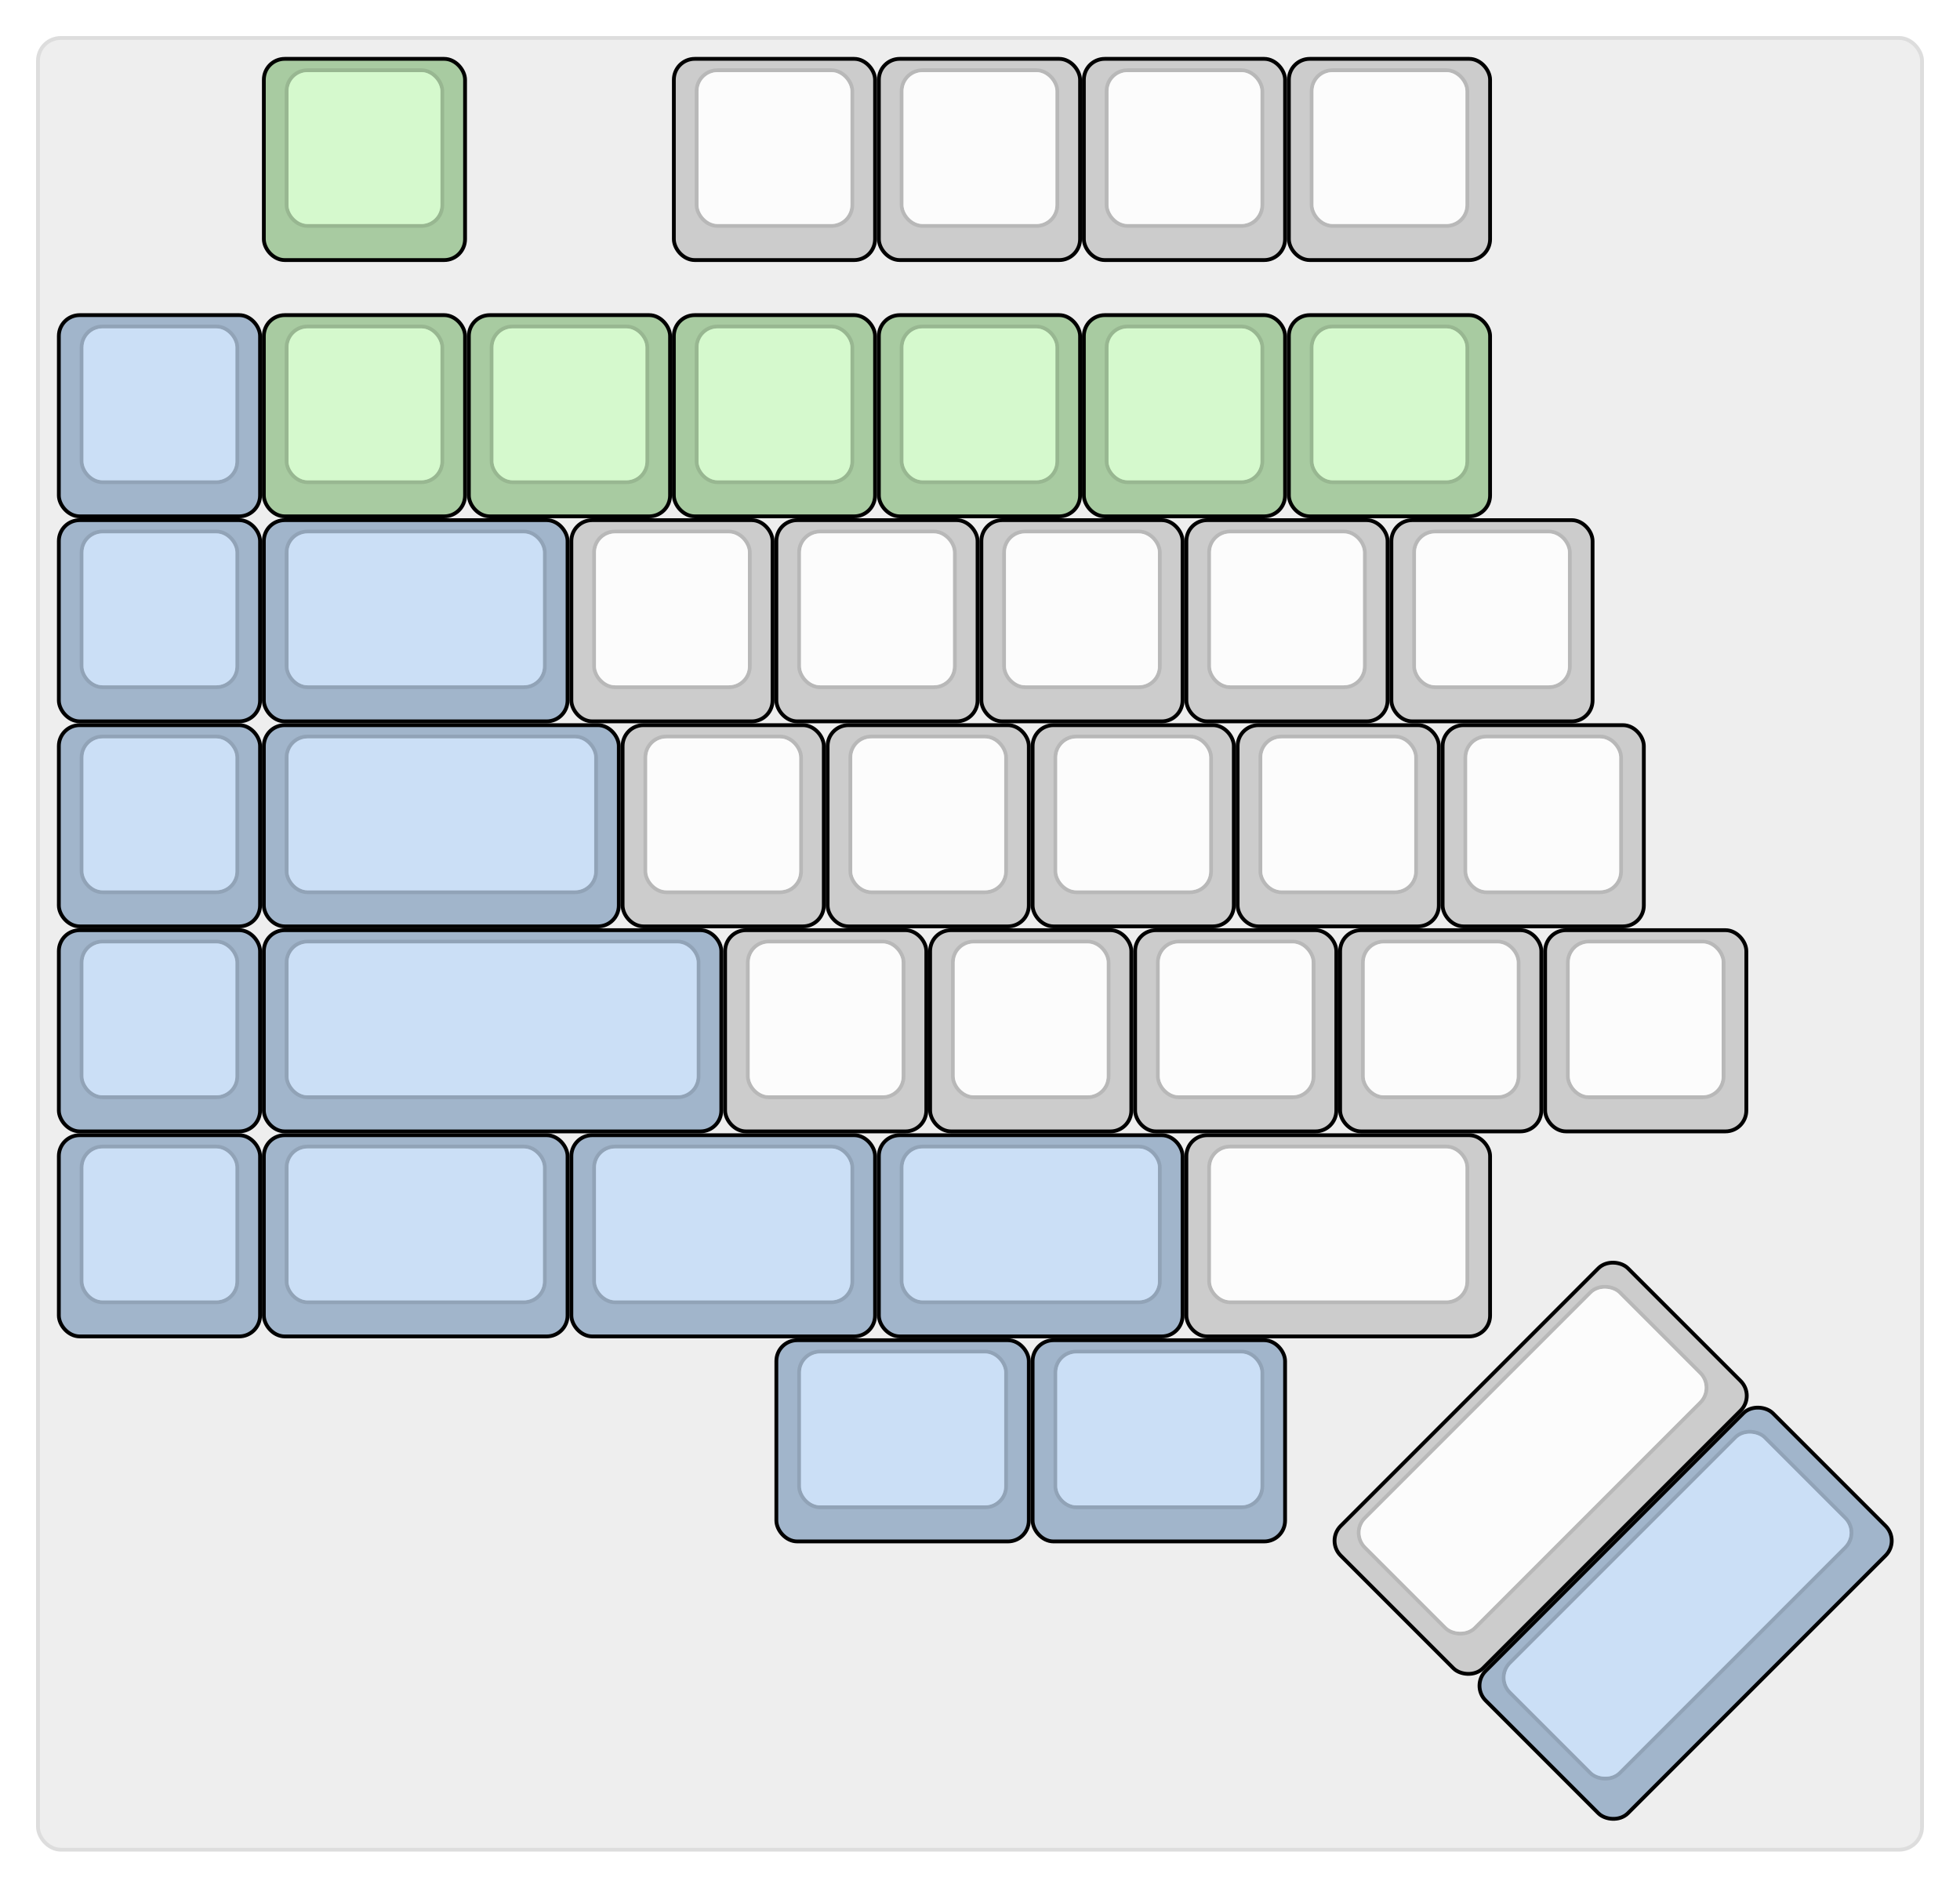 
  <svg width='516.281px'
       height='497.189px'
       viewBox='0 0 516.281 497.189'
       xmlns='http://www.w3.org/2000/svg'
       xmlns:xlink="http://www.w3.org/1999/xlink">

    <style type='text/css'>
    .keycap .border { stroke: black; stroke-width: 2; }
    .keycap .inner.border { stroke: rgba(0,0,0,.1); }
    </style>
    <defs>
      <linearGradient id="DCS">
        <stop offset="0%" stop-color="black" stop-opacity="0"/>
        <stop offset="40%" stop-color="black" stop-opacity="0.1"/>
        <stop offset="60%" stop-color="black" stop-opacity="0.1"/>
        <stop offset="100%" stop-color="black" stop-opacity="0"/>
      </linearGradient>
      <linearGradient id="SPACE" x1="0%" x2="0%" y1="0%" y2="100%">
        <stop offset="0%" stop-color="black" stop-opacity="0.1"/>
        <stop offset="20%" stop-color="black" stop-opacity="0.0"/>
        <stop offset="40%" stop-color="black" stop-opacity="0.0"/>
        <stop offset="100%" stop-color="black" stop-opacity="0.1"/>
      </linearGradient>
      <radialGradient id="DSA">
        <stop offset="0%" stop-color="black" stop-opacity="0.1"/>
        <stop offset="10%" stop-color="black" stop-opacity="0.1"/>
        <stop offset="100%" stop-color="black" stop-opacity="0"/>
      </radialGradient>
      <radialGradient id="SA" xlink:href="#DSA" />
    </defs>

    <g transform='translate(10,10)'>
      <rect width="496.281" height="477.189"
            stroke="#ddd" stroke-width="1" fill="#eeeeee" rx="6"/>
      <g transform='translate(5,5)'>
        
  <g class='  keycap'
  >

  
    <!-- Outer Border -->
    <rect x="55" y="1"
          width="52" height="52"
          rx="5" fill="#a8cba1" class="outer border"/>
    
    <!-- Outer Fill -->
    <rect x="55" y="1"
          width="52" height="52"
          rx="5" fill="#a8cba1"/>
    

    
      <!-- Inner Border -->
      <rect x="61" y="4"
            width="40" height="40"
            rx="5" fill="#d5f9cd" class="inner border"/>
      
      <!-- Inner Fill -->
      <rect x="61" y="4"
            width="40" height="40"
            rx="5" fill="#d5f9cd"/>
      
      

     
   
  </g>

  <g class='  keycap'
  >

  
    <!-- Outer Border -->
    <rect x="163" y="1"
          width="52" height="52"
          rx="5" fill="#cccccc" class="outer border"/>
    
    <!-- Outer Fill -->
    <rect x="163" y="1"
          width="52" height="52"
          rx="5" fill="#cccccc"/>
    

    
      <!-- Inner Border -->
      <rect x="169" y="4"
            width="40" height="40"
            rx="5" fill="#fcfcfc" class="inner border"/>
      
      <!-- Inner Fill -->
      <rect x="169" y="4"
            width="40" height="40"
            rx="5" fill="#fcfcfc"/>
      
      

     
   
  </g>

  <g class='  keycap'
  >

  
    <!-- Outer Border -->
    <rect x="217" y="1"
          width="52" height="52"
          rx="5" fill="#cccccc" class="outer border"/>
    
    <!-- Outer Fill -->
    <rect x="217" y="1"
          width="52" height="52"
          rx="5" fill="#cccccc"/>
    

    
      <!-- Inner Border -->
      <rect x="223" y="4"
            width="40" height="40"
            rx="5" fill="#fcfcfc" class="inner border"/>
      
      <!-- Inner Fill -->
      <rect x="223" y="4"
            width="40" height="40"
            rx="5" fill="#fcfcfc"/>
      
      

     
   
  </g>

  <g class='  keycap'
  >

  
    <!-- Outer Border -->
    <rect x="271" y="1"
          width="52" height="52"
          rx="5" fill="#cccccc" class="outer border"/>
    
    <!-- Outer Fill -->
    <rect x="271" y="1"
          width="52" height="52"
          rx="5" fill="#cccccc"/>
    

    
      <!-- Inner Border -->
      <rect x="277" y="4"
            width="40" height="40"
            rx="5" fill="#fcfcfc" class="inner border"/>
      
      <!-- Inner Fill -->
      <rect x="277" y="4"
            width="40" height="40"
            rx="5" fill="#fcfcfc"/>
      
      

     
   
  </g>

  <g class='  keycap'
  >

  
    <!-- Outer Border -->
    <rect x="325" y="1"
          width="52" height="52"
          rx="5" fill="#cccccc" class="outer border"/>
    
    <!-- Outer Fill -->
    <rect x="325" y="1"
          width="52" height="52"
          rx="5" fill="#cccccc"/>
    

    
      <!-- Inner Border -->
      <rect x="331" y="4"
            width="40" height="40"
            rx="5" fill="#fcfcfc" class="inner border"/>
      
      <!-- Inner Fill -->
      <rect x="331" y="4"
            width="40" height="40"
            rx="5" fill="#fcfcfc"/>
      
      

     
   
  </g>

  <g class='  keycap'
  >

  
    <!-- Outer Border -->
    <rect x="1" y="68.5"
          width="52" height="52"
          rx="5" fill="#a1b5cb" class="outer border"/>
    
    <!-- Outer Fill -->
    <rect x="1" y="68.5"
          width="52" height="52"
          rx="5" fill="#a1b5cb"/>
    

    
      <!-- Inner Border -->
      <rect x="7" y="71.5"
            width="40" height="40"
            rx="5" fill="#cbdff6" class="inner border"/>
      
      <!-- Inner Fill -->
      <rect x="7" y="71.5"
            width="40" height="40"
            rx="5" fill="#cbdff6"/>
      
      

     
   
  </g>

  <g class='  keycap'
  >

  
    <!-- Outer Border -->
    <rect x="55" y="68.5"
          width="52" height="52"
          rx="5" fill="#a8cba1" class="outer border"/>
    
    <!-- Outer Fill -->
    <rect x="55" y="68.5"
          width="52" height="52"
          rx="5" fill="#a8cba1"/>
    

    
      <!-- Inner Border -->
      <rect x="61" y="71.5"
            width="40" height="40"
            rx="5" fill="#d5f9cd" class="inner border"/>
      
      <!-- Inner Fill -->
      <rect x="61" y="71.5"
            width="40" height="40"
            rx="5" fill="#d5f9cd"/>
      
      

     
   
  </g>

  <g class='  keycap'
  >

  
    <!-- Outer Border -->
    <rect x="109" y="68.5"
          width="52" height="52"
          rx="5" fill="#a8cba1" class="outer border"/>
    
    <!-- Outer Fill -->
    <rect x="109" y="68.5"
          width="52" height="52"
          rx="5" fill="#a8cba1"/>
    

    
      <!-- Inner Border -->
      <rect x="115" y="71.5"
            width="40" height="40"
            rx="5" fill="#d5f9cd" class="inner border"/>
      
      <!-- Inner Fill -->
      <rect x="115" y="71.5"
            width="40" height="40"
            rx="5" fill="#d5f9cd"/>
      
      

     
   
  </g>

  <g class='  keycap'
  >

  
    <!-- Outer Border -->
    <rect x="163" y="68.5"
          width="52" height="52"
          rx="5" fill="#a8cba1" class="outer border"/>
    
    <!-- Outer Fill -->
    <rect x="163" y="68.5"
          width="52" height="52"
          rx="5" fill="#a8cba1"/>
    

    
      <!-- Inner Border -->
      <rect x="169" y="71.5"
            width="40" height="40"
            rx="5" fill="#d5f9cd" class="inner border"/>
      
      <!-- Inner Fill -->
      <rect x="169" y="71.5"
            width="40" height="40"
            rx="5" fill="#d5f9cd"/>
      
      

     
   
  </g>

  <g class='  keycap'
  >

  
    <!-- Outer Border -->
    <rect x="217" y="68.5"
          width="52" height="52"
          rx="5" fill="#a8cba1" class="outer border"/>
    
    <!-- Outer Fill -->
    <rect x="217" y="68.5"
          width="52" height="52"
          rx="5" fill="#a8cba1"/>
    

    
      <!-- Inner Border -->
      <rect x="223" y="71.5"
            width="40" height="40"
            rx="5" fill="#d5f9cd" class="inner border"/>
      
      <!-- Inner Fill -->
      <rect x="223" y="71.5"
            width="40" height="40"
            rx="5" fill="#d5f9cd"/>
      
      

     
   
  </g>

  <g class='  keycap'
  >

  
    <!-- Outer Border -->
    <rect x="271" y="68.5"
          width="52" height="52"
          rx="5" fill="#a8cba1" class="outer border"/>
    
    <!-- Outer Fill -->
    <rect x="271" y="68.5"
          width="52" height="52"
          rx="5" fill="#a8cba1"/>
    

    
      <!-- Inner Border -->
      <rect x="277" y="71.5"
            width="40" height="40"
            rx="5" fill="#d5f9cd" class="inner border"/>
      
      <!-- Inner Fill -->
      <rect x="277" y="71.5"
            width="40" height="40"
            rx="5" fill="#d5f9cd"/>
      
      

     
   
  </g>

  <g class='  keycap'
  >

  
    <!-- Outer Border -->
    <rect x="325" y="68.5"
          width="52" height="52"
          rx="5" fill="#a8cba1" class="outer border"/>
    
    <!-- Outer Fill -->
    <rect x="325" y="68.5"
          width="52" height="52"
          rx="5" fill="#a8cba1"/>
    

    
      <!-- Inner Border -->
      <rect x="331" y="71.5"
            width="40" height="40"
            rx="5" fill="#d5f9cd" class="inner border"/>
      
      <!-- Inner Fill -->
      <rect x="331" y="71.5"
            width="40" height="40"
            rx="5" fill="#d5f9cd"/>
      
      

     
   
  </g>

  <g class='  keycap'
  >

  
    <!-- Outer Border -->
    <rect x="1" y="122.5"
          width="52" height="52"
          rx="5" fill="#a1b5cb" class="outer border"/>
    
    <!-- Outer Fill -->
    <rect x="1" y="122.5"
          width="52" height="52"
          rx="5" fill="#a1b5cb"/>
    

    
      <!-- Inner Border -->
      <rect x="7" y="125.5"
            width="40" height="40"
            rx="5" fill="#cbdff6" class="inner border"/>
      
      <!-- Inner Fill -->
      <rect x="7" y="125.5"
            width="40" height="40"
            rx="5" fill="#cbdff6"/>
      
      

     
   
  </g>

  <g class='  keycap'
  >

  
    <!-- Outer Border -->
    <rect x="55" y="122.5"
          width="79" height="52"
          rx="5" fill="#a1b5cb" class="outer border"/>
    
    <!-- Outer Fill -->
    <rect x="55" y="122.5"
          width="79" height="52"
          rx="5" fill="#a1b5cb"/>
    

    
      <!-- Inner Border -->
      <rect x="61" y="125.5"
            width="67" height="40"
            rx="5" fill="#cbdff6" class="inner border"/>
      
      <!-- Inner Fill -->
      <rect x="61" y="125.5"
            width="67" height="40"
            rx="5" fill="#cbdff6"/>
      
      

     
   
  </g>

  <g class='  keycap'
  >

  
    <!-- Outer Border -->
    <rect x="136" y="122.5"
          width="52" height="52"
          rx="5" fill="#cccccc" class="outer border"/>
    
    <!-- Outer Fill -->
    <rect x="136" y="122.5"
          width="52" height="52"
          rx="5" fill="#cccccc"/>
    

    
      <!-- Inner Border -->
      <rect x="142" y="125.5"
            width="40" height="40"
            rx="5" fill="#fcfcfc" class="inner border"/>
      
      <!-- Inner Fill -->
      <rect x="142" y="125.5"
            width="40" height="40"
            rx="5" fill="#fcfcfc"/>
      
      

     
   
  </g>

  <g class='  keycap'
  >

  
    <!-- Outer Border -->
    <rect x="190" y="122.5"
          width="52" height="52"
          rx="5" fill="#cccccc" class="outer border"/>
    
    <!-- Outer Fill -->
    <rect x="190" y="122.5"
          width="52" height="52"
          rx="5" fill="#cccccc"/>
    

    
      <!-- Inner Border -->
      <rect x="196" y="125.5"
            width="40" height="40"
            rx="5" fill="#fcfcfc" class="inner border"/>
      
      <!-- Inner Fill -->
      <rect x="196" y="125.5"
            width="40" height="40"
            rx="5" fill="#fcfcfc"/>
      
      

     
   
  </g>

  <g class='  keycap'
  >

  
    <!-- Outer Border -->
    <rect x="244" y="122.5"
          width="52" height="52"
          rx="5" fill="#cccccc" class="outer border"/>
    
    <!-- Outer Fill -->
    <rect x="244" y="122.5"
          width="52" height="52"
          rx="5" fill="#cccccc"/>
    

    
      <!-- Inner Border -->
      <rect x="250" y="125.5"
            width="40" height="40"
            rx="5" fill="#fcfcfc" class="inner border"/>
      
      <!-- Inner Fill -->
      <rect x="250" y="125.5"
            width="40" height="40"
            rx="5" fill="#fcfcfc"/>
      
      

     
   
  </g>

  <g class='  keycap'
  >

  
    <!-- Outer Border -->
    <rect x="298" y="122.5"
          width="52" height="52"
          rx="5" fill="#cccccc" class="outer border"/>
    
    <!-- Outer Fill -->
    <rect x="298" y="122.5"
          width="52" height="52"
          rx="5" fill="#cccccc"/>
    

    
      <!-- Inner Border -->
      <rect x="304" y="125.5"
            width="40" height="40"
            rx="5" fill="#fcfcfc" class="inner border"/>
      
      <!-- Inner Fill -->
      <rect x="304" y="125.5"
            width="40" height="40"
            rx="5" fill="#fcfcfc"/>
      
      

     
   
  </g>

  <g class='  keycap'
  >

  
    <!-- Outer Border -->
    <rect x="352" y="122.5"
          width="52" height="52"
          rx="5" fill="#cccccc" class="outer border"/>
    
    <!-- Outer Fill -->
    <rect x="352" y="122.5"
          width="52" height="52"
          rx="5" fill="#cccccc"/>
    

    
      <!-- Inner Border -->
      <rect x="358" y="125.5"
            width="40" height="40"
            rx="5" fill="#fcfcfc" class="inner border"/>
      
      <!-- Inner Fill -->
      <rect x="358" y="125.5"
            width="40" height="40"
            rx="5" fill="#fcfcfc"/>
      
      

     
   
  </g>

  <g class='  keycap'
  >

  
    <!-- Outer Border -->
    <rect x="1" y="176.5"
          width="52" height="52"
          rx="5" fill="#a1b5cb" class="outer border"/>
    
    <!-- Outer Fill -->
    <rect x="1" y="176.5"
          width="52" height="52"
          rx="5" fill="#a1b5cb"/>
    

    
      <!-- Inner Border -->
      <rect x="7" y="179.5"
            width="40" height="40"
            rx="5" fill="#cbdff6" class="inner border"/>
      
      <!-- Inner Fill -->
      <rect x="7" y="179.5"
            width="40" height="40"
            rx="5" fill="#cbdff6"/>
      
      

     
   
  </g>

  <g class='  keycap'
  >

  
    <!-- Outer Border -->
    <rect x="55" y="176.5"
          width="92.5" height="52"
          rx="5" fill="#a1b5cb" class="outer border"/>
    
    <!-- Outer Fill -->
    <rect x="55" y="176.5"
          width="92.5" height="52"
          rx="5" fill="#a1b5cb"/>
    

    
      <!-- Inner Border -->
      <rect x="61" y="179.5"
            width="80.5" height="40"
            rx="5" fill="#cbdff6" class="inner border"/>
      
      <!-- Inner Fill -->
      <rect x="61" y="179.5"
            width="80.5" height="40"
            rx="5" fill="#cbdff6"/>
      
      

     
   
  </g>

  <g class='  keycap'
  >

  
    <!-- Outer Border -->
    <rect x="149.5" y="176.5"
          width="52" height="52"
          rx="5" fill="#cccccc" class="outer border"/>
    
    <!-- Outer Fill -->
    <rect x="149.5" y="176.5"
          width="52" height="52"
          rx="5" fill="#cccccc"/>
    

    
      <!-- Inner Border -->
      <rect x="155.5" y="179.5"
            width="40" height="40"
            rx="5" fill="#fcfcfc" class="inner border"/>
      
      <!-- Inner Fill -->
      <rect x="155.5" y="179.5"
            width="40" height="40"
            rx="5" fill="#fcfcfc"/>
      
      

     
   
  </g>

  <g class='  keycap'
  >

  
    <!-- Outer Border -->
    <rect x="203.5" y="176.5"
          width="52" height="52"
          rx="5" fill="#cccccc" class="outer border"/>
    
    <!-- Outer Fill -->
    <rect x="203.5" y="176.5"
          width="52" height="52"
          rx="5" fill="#cccccc"/>
    

    
      <!-- Inner Border -->
      <rect x="209.5" y="179.5"
            width="40" height="40"
            rx="5" fill="#fcfcfc" class="inner border"/>
      
      <!-- Inner Fill -->
      <rect x="209.5" y="179.5"
            width="40" height="40"
            rx="5" fill="#fcfcfc"/>
      
      

     
   
  </g>

  <g class='  keycap'
  >

  
    <!-- Outer Border -->
    <rect x="257.5" y="176.5"
          width="52" height="52"
          rx="5" fill="#cccccc" class="outer border"/>
    
    <!-- Outer Fill -->
    <rect x="257.5" y="176.5"
          width="52" height="52"
          rx="5" fill="#cccccc"/>
    

    
      <!-- Inner Border -->
      <rect x="263.5" y="179.5"
            width="40" height="40"
            rx="5" fill="#fcfcfc" class="inner border"/>
      
      <!-- Inner Fill -->
      <rect x="263.5" y="179.5"
            width="40" height="40"
            rx="5" fill="#fcfcfc"/>
      
      

     
   
  </g>

  <g class='  keycap'
  >

  
    <!-- Outer Border -->
    <rect x="311.5" y="176.5"
          width="52" height="52"
          rx="5" fill="#cccccc" class="outer border"/>
    
    <!-- Outer Fill -->
    <rect x="311.5" y="176.5"
          width="52" height="52"
          rx="5" fill="#cccccc"/>
    

    
      <!-- Inner Border -->
      <rect x="317.5" y="179.5"
            width="40" height="40"
            rx="5" fill="#fcfcfc" class="inner border"/>
      
      <!-- Inner Fill -->
      <rect x="317.5" y="179.5"
            width="40" height="40"
            rx="5" fill="#fcfcfc"/>
      
      

     
   
  </g>

  <g class='  keycap'
  >

  
    <!-- Outer Border -->
    <rect x="365.5" y="176.5"
          width="52" height="52"
          rx="5" fill="#cccccc" class="outer border"/>
    
    <!-- Outer Fill -->
    <rect x="365.5" y="176.5"
          width="52" height="52"
          rx="5" fill="#cccccc"/>
    

    
      <!-- Inner Border -->
      <rect x="371.5" y="179.5"
            width="40" height="40"
            rx="5" fill="#fcfcfc" class="inner border"/>
      
      <!-- Inner Fill -->
      <rect x="371.5" y="179.5"
            width="40" height="40"
            rx="5" fill="#fcfcfc"/>
      
      

     
   
  </g>

  <g class='  keycap'
  >

  
    <!-- Outer Border -->
    <rect x="1" y="230.5"
          width="52" height="52"
          rx="5" fill="#a1b5cb" class="outer border"/>
    
    <!-- Outer Fill -->
    <rect x="1" y="230.5"
          width="52" height="52"
          rx="5" fill="#a1b5cb"/>
    

    
      <!-- Inner Border -->
      <rect x="7" y="233.5"
            width="40" height="40"
            rx="5" fill="#cbdff6" class="inner border"/>
      
      <!-- Inner Fill -->
      <rect x="7" y="233.5"
            width="40" height="40"
            rx="5" fill="#cbdff6"/>
      
      

     
   
  </g>

  <g class='  keycap'
  >

  
    <!-- Outer Border -->
    <rect x="55" y="230.5"
          width="119.5" height="52"
          rx="5" fill="#a1b5cb" class="outer border"/>
    
    <!-- Outer Fill -->
    <rect x="55" y="230.5"
          width="119.5" height="52"
          rx="5" fill="#a1b5cb"/>
    

    
      <!-- Inner Border -->
      <rect x="61" y="233.5"
            width="107.5" height="40"
            rx="5" fill="#cbdff6" class="inner border"/>
      
      <!-- Inner Fill -->
      <rect x="61" y="233.5"
            width="107.5" height="40"
            rx="5" fill="#cbdff6"/>
      
      

     
   
  </g>

  <g class='  keycap'
  >

  
    <!-- Outer Border -->
    <rect x="176.5" y="230.5"
          width="52" height="52"
          rx="5" fill="#cccccc" class="outer border"/>
    
    <!-- Outer Fill -->
    <rect x="176.5" y="230.5"
          width="52" height="52"
          rx="5" fill="#cccccc"/>
    

    
      <!-- Inner Border -->
      <rect x="182.5" y="233.5"
            width="40" height="40"
            rx="5" fill="#fcfcfc" class="inner border"/>
      
      <!-- Inner Fill -->
      <rect x="182.5" y="233.5"
            width="40" height="40"
            rx="5" fill="#fcfcfc"/>
      
      

     
   
  </g>

  <g class='  keycap'
  >

  
    <!-- Outer Border -->
    <rect x="230.5" y="230.5"
          width="52" height="52"
          rx="5" fill="#cccccc" class="outer border"/>
    
    <!-- Outer Fill -->
    <rect x="230.5" y="230.5"
          width="52" height="52"
          rx="5" fill="#cccccc"/>
    

    
      <!-- Inner Border -->
      <rect x="236.5" y="233.5"
            width="40" height="40"
            rx="5" fill="#fcfcfc" class="inner border"/>
      
      <!-- Inner Fill -->
      <rect x="236.5" y="233.5"
            width="40" height="40"
            rx="5" fill="#fcfcfc"/>
      
      

     
   
  </g>

  <g class='  keycap'
  >

  
    <!-- Outer Border -->
    <rect x="284.5" y="230.5"
          width="52" height="52"
          rx="5" fill="#cccccc" class="outer border"/>
    
    <!-- Outer Fill -->
    <rect x="284.5" y="230.5"
          width="52" height="52"
          rx="5" fill="#cccccc"/>
    

    
      <!-- Inner Border -->
      <rect x="290.5" y="233.5"
            width="40" height="40"
            rx="5" fill="#fcfcfc" class="inner border"/>
      
      <!-- Inner Fill -->
      <rect x="290.5" y="233.5"
            width="40" height="40"
            rx="5" fill="#fcfcfc"/>
      
      

     
   
  </g>

  <g class='  keycap'
  >

  
    <!-- Outer Border -->
    <rect x="338.5" y="230.5"
          width="52" height="52"
          rx="5" fill="#cccccc" class="outer border"/>
    
    <!-- Outer Fill -->
    <rect x="338.5" y="230.5"
          width="52" height="52"
          rx="5" fill="#cccccc"/>
    

    
      <!-- Inner Border -->
      <rect x="344.5" y="233.5"
            width="40" height="40"
            rx="5" fill="#fcfcfc" class="inner border"/>
      
      <!-- Inner Fill -->
      <rect x="344.5" y="233.5"
            width="40" height="40"
            rx="5" fill="#fcfcfc"/>
      
      

     
   
  </g>

  <g class='  keycap'
  >

  
    <!-- Outer Border -->
    <rect x="392.5" y="230.5"
          width="52" height="52"
          rx="5" fill="#cccccc" class="outer border"/>
    
    <!-- Outer Fill -->
    <rect x="392.5" y="230.5"
          width="52" height="52"
          rx="5" fill="#cccccc"/>
    

    
      <!-- Inner Border -->
      <rect x="398.5" y="233.5"
            width="40" height="40"
            rx="5" fill="#fcfcfc" class="inner border"/>
      
      <!-- Inner Fill -->
      <rect x="398.5" y="233.5"
            width="40" height="40"
            rx="5" fill="#fcfcfc"/>
      
      

     
   
  </g>

  <g class='  keycap'
  >

  
    <!-- Outer Border -->
    <rect x="1" y="284.5"
          width="52" height="52"
          rx="5" fill="#a1b5cb" class="outer border"/>
    
    <!-- Outer Fill -->
    <rect x="1" y="284.5"
          width="52" height="52"
          rx="5" fill="#a1b5cb"/>
    

    
      <!-- Inner Border -->
      <rect x="7" y="287.5"
            width="40" height="40"
            rx="5" fill="#cbdff6" class="inner border"/>
      
      <!-- Inner Fill -->
      <rect x="7" y="287.5"
            width="40" height="40"
            rx="5" fill="#cbdff6"/>
      
      

     
   
  </g>

  <g class='  keycap'
  >

  
    <!-- Outer Border -->
    <rect x="55" y="284.5"
          width="79" height="52"
          rx="5" fill="#a1b5cb" class="outer border"/>
    
    <!-- Outer Fill -->
    <rect x="55" y="284.5"
          width="79" height="52"
          rx="5" fill="#a1b5cb"/>
    

    
      <!-- Inner Border -->
      <rect x="61" y="287.5"
            width="67" height="40"
            rx="5" fill="#cbdff6" class="inner border"/>
      
      <!-- Inner Fill -->
      <rect x="61" y="287.5"
            width="67" height="40"
            rx="5" fill="#cbdff6"/>
      
      

     
   
  </g>

  <g class='  keycap'
  >

  
    <!-- Outer Border -->
    <rect x="136" y="284.5"
          width="79" height="52"
          rx="5" fill="#a1b5cb" class="outer border"/>
    
    <!-- Outer Fill -->
    <rect x="136" y="284.5"
          width="79" height="52"
          rx="5" fill="#a1b5cb"/>
    

    
      <!-- Inner Border -->
      <rect x="142" y="287.5"
            width="67" height="40"
            rx="5" fill="#cbdff6" class="inner border"/>
      
      <!-- Inner Fill -->
      <rect x="142" y="287.5"
            width="67" height="40"
            rx="5" fill="#cbdff6"/>
      
      

     
   
  </g>

  <g class='  keycap'
  >

  
    <!-- Outer Border -->
    <rect x="217" y="284.5"
          width="79" height="52"
          rx="5" fill="#a1b5cb" class="outer border"/>
    
    <!-- Outer Fill -->
    <rect x="217" y="284.5"
          width="79" height="52"
          rx="5" fill="#a1b5cb"/>
    

    
      <!-- Inner Border -->
      <rect x="223" y="287.5"
            width="67" height="40"
            rx="5" fill="#cbdff6" class="inner border"/>
      
      <!-- Inner Fill -->
      <rect x="223" y="287.5"
            width="67" height="40"
            rx="5" fill="#cbdff6"/>
      
      

     
   
  </g>

  <g class='  keycap'
  >

  
    <!-- Outer Border -->
    <rect x="298" y="284.5"
          width="79" height="52"
          rx="5" fill="#cccccc" class="outer border"/>
    
    <!-- Outer Fill -->
    <rect x="298" y="284.5"
          width="79" height="52"
          rx="5" fill="#cccccc"/>
    

    
      <!-- Inner Border -->
      <rect x="304" y="287.5"
            width="67" height="40"
            rx="5" fill="#fcfcfc" class="inner border"/>
      
      <!-- Inner Fill -->
      <rect x="304" y="287.5"
            width="67" height="40"
            rx="5" fill="#fcfcfc"/>
      
      

     
   
  </g>

  <g class='  keycap'
  >

  
    <!-- Outer Border -->
    <rect x="190" y="338.5"
          width="65.5" height="52"
          rx="5" fill="#a1b5cb" class="outer border"/>
    
    <!-- Outer Fill -->
    <rect x="190" y="338.5"
          width="65.5" height="52"
          rx="5" fill="#a1b5cb"/>
    

    
      <!-- Inner Border -->
      <rect x="196" y="341.5"
            width="53.5" height="40"
            rx="5" fill="#cbdff6" class="inner border"/>
      
      <!-- Inner Fill -->
      <rect x="196" y="341.5"
            width="53.5" height="40"
            rx="5" fill="#cbdff6"/>
      
      

     
   
  </g>

  <g class='  keycap'
  >

  
    <!-- Outer Border -->
    <rect x="257.5" y="338.5"
          width="65.5" height="52"
          rx="5" fill="#a1b5cb" class="outer border"/>
    
    <!-- Outer Fill -->
    <rect x="257.5" y="338.5"
          width="65.5" height="52"
          rx="5" fill="#a1b5cb"/>
    

    
      <!-- Inner Border -->
      <rect x="263.5" y="341.5"
            width="53.5" height="40"
            rx="5" fill="#cbdff6" class="inner border"/>
      
      <!-- Inner Fill -->
      <rect x="263.5" y="341.5"
            width="53.5" height="40"
            rx="5" fill="#cbdff6"/>
      
      

     
   
  </g>

  <g class='  keycap'
  
     transform="rotate(-45 324 324)"
  >

  
    <!-- Outer Border -->
    <rect x="284.5" y="379"
          width="106" height="52"
          rx="5" fill="#cccccc" class="outer border"/>
    
    <!-- Outer Fill -->
    <rect x="284.5" y="379"
          width="106" height="52"
          rx="5" fill="#cccccc"/>
    

    
      <!-- Inner Border -->
      <rect x="290.5" y="382"
            width="94" height="40"
            rx="5" fill="#fcfcfc" class="inner border"/>
      
      <!-- Inner Fill -->
      <rect x="290.5" y="382"
            width="94" height="40"
            rx="5" fill="#fcfcfc"/>
      
      

     
   
  </g>

  <g class='  keycap'
  
     transform="rotate(-45 324 324)"
  >

  
    <!-- Outer Border -->
    <rect x="284.5" y="433"
          width="106" height="52"
          rx="5" fill="#a1b5cb" class="outer border"/>
    
    <!-- Outer Fill -->
    <rect x="284.5" y="433"
          width="106" height="52"
          rx="5" fill="#a1b5cb"/>
    

    
      <!-- Inner Border -->
      <rect x="290.5" y="436"
            width="94" height="40"
            rx="5" fill="#cbdff6" class="inner border"/>
      
      <!-- Inner Fill -->
      <rect x="290.5" y="436"
            width="94" height="40"
            rx="5" fill="#cbdff6"/>
      
      

     
   
  </g>

      </g>
    </g>
  </svg>
